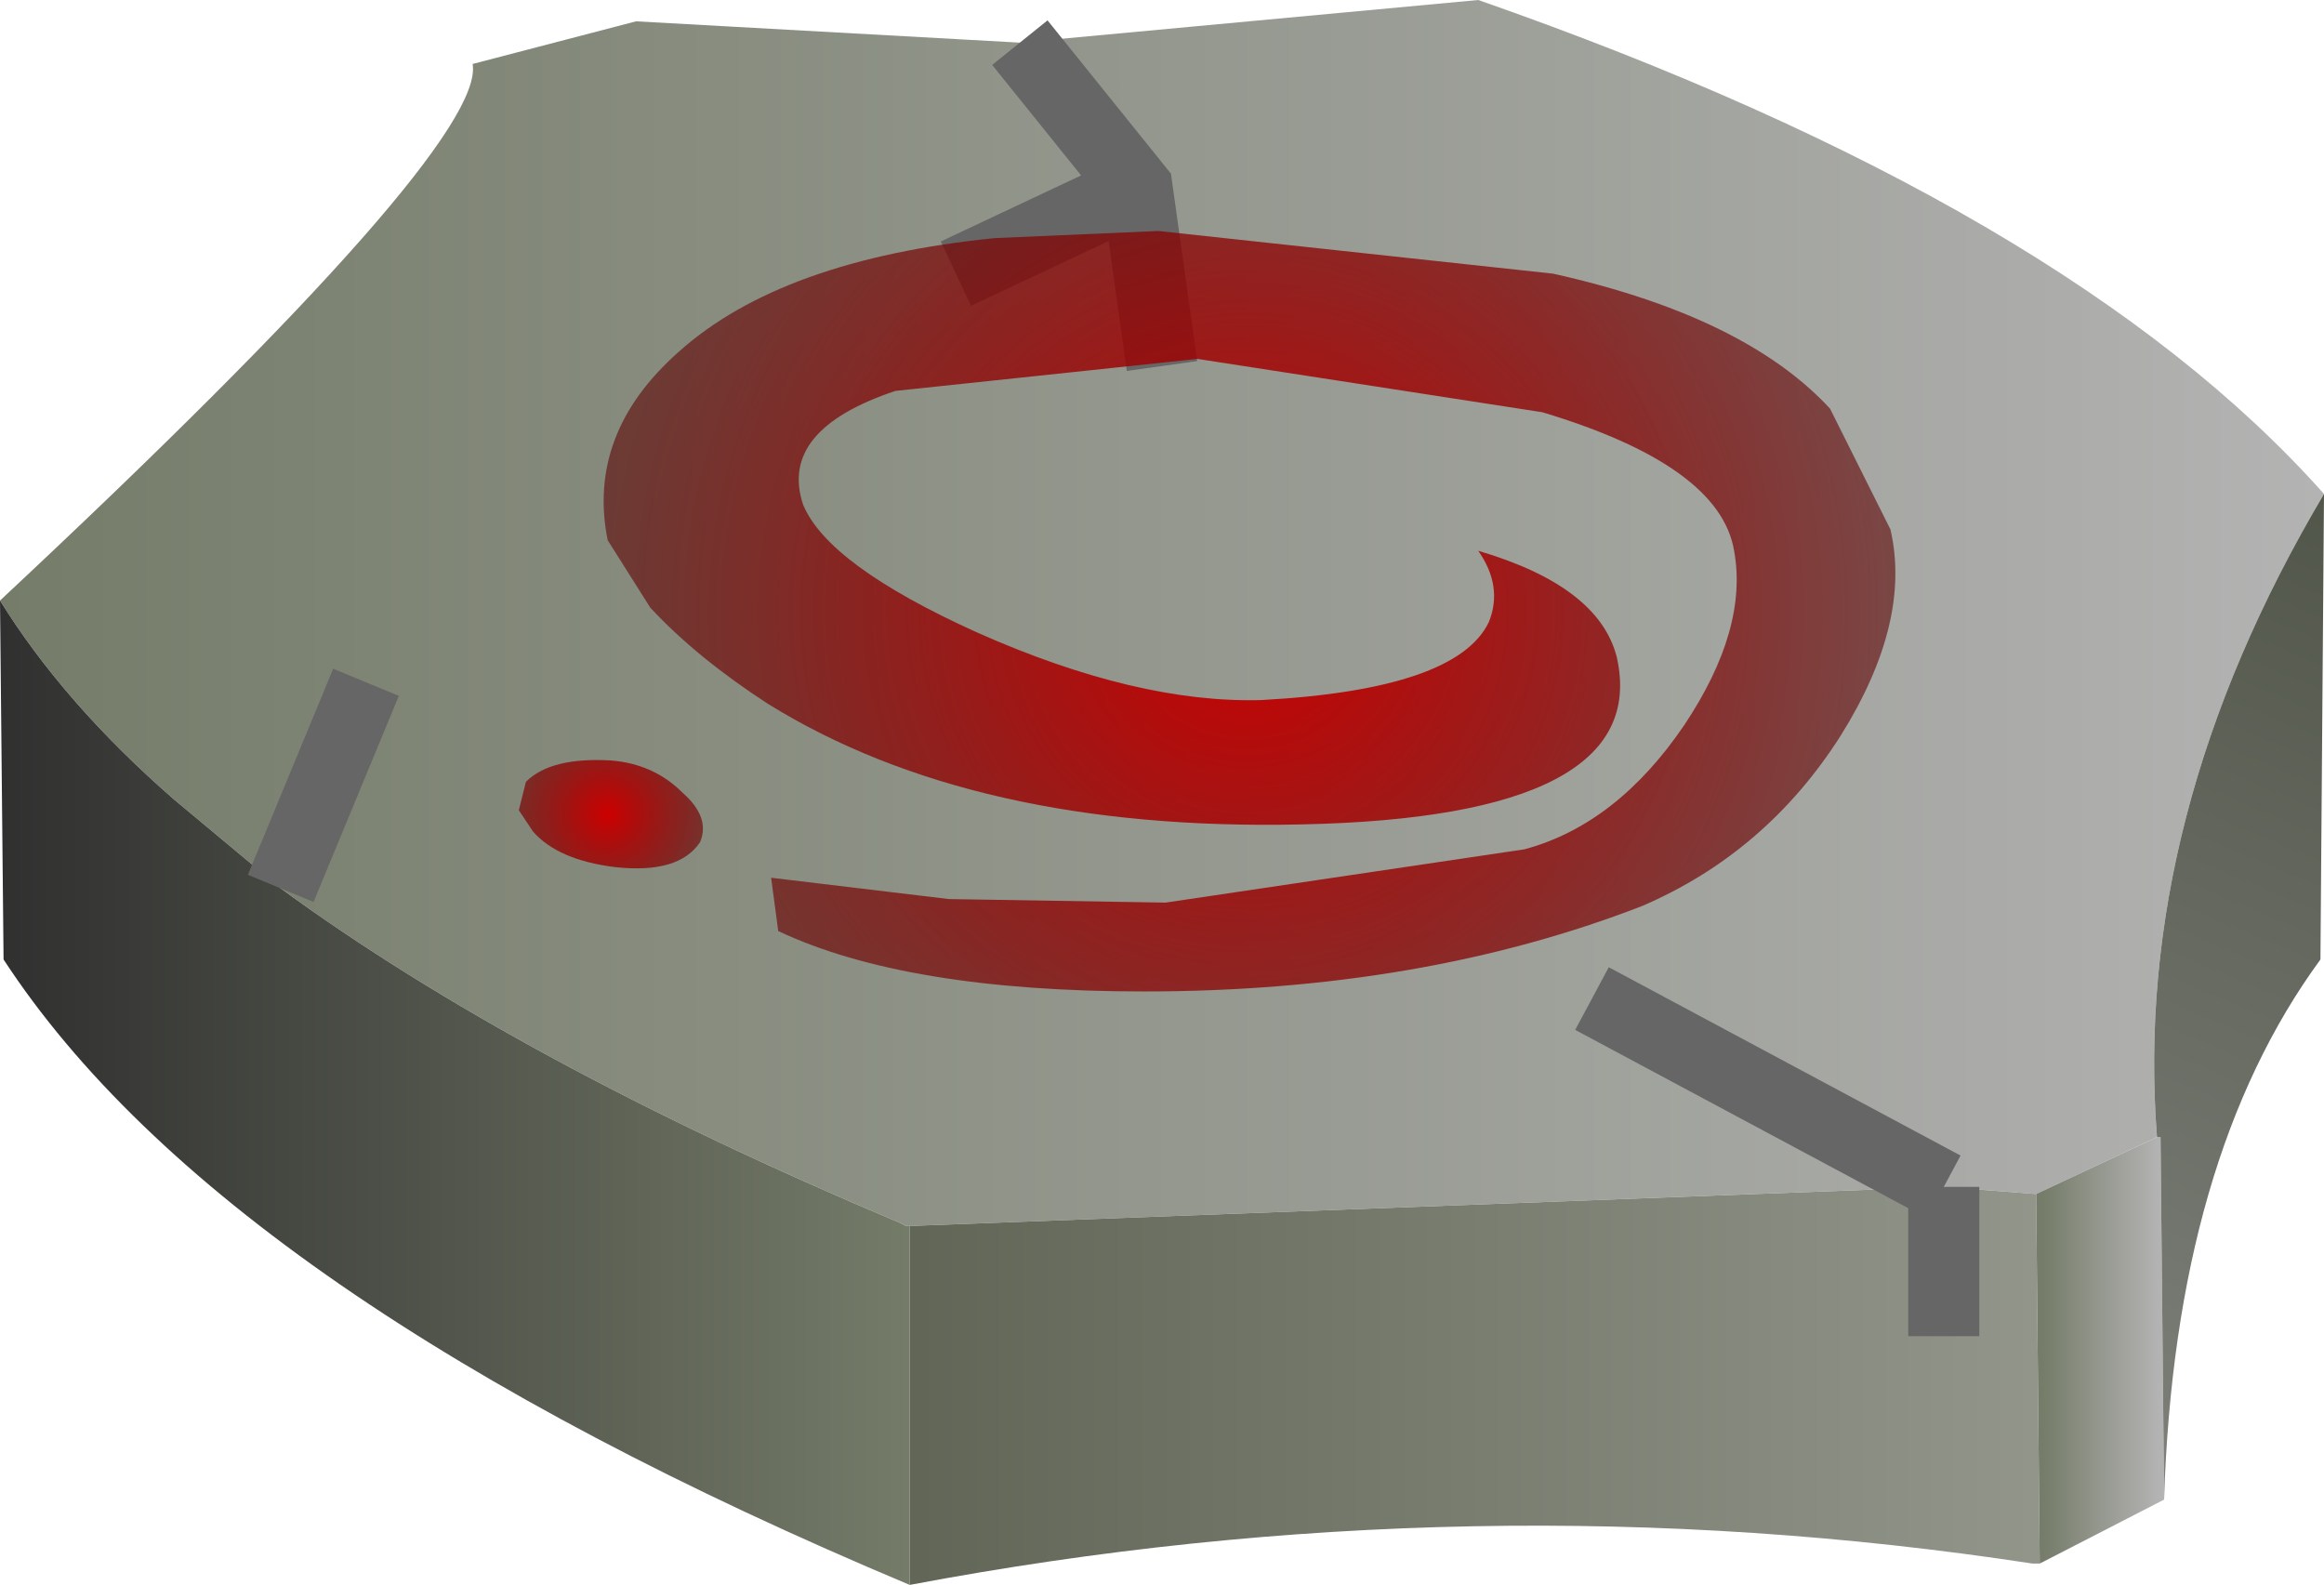 <?xml version="1.0" encoding="UTF-8" standalone="no"?>
<svg xmlns:ffdec="https://www.free-decompiler.com/flash" xmlns:xlink="http://www.w3.org/1999/xlink" ffdec:objectType="shape" height="22.3px" width="32.7px" xmlns="http://www.w3.org/2000/svg">
  <g transform="matrix(1.0, 0.0, 0.0, 1.0, 16.35, 11.15)">
    <path d="M-16.35 -2.7 Q-9.5 -9.1 -9.7 -10.25 L-7.4 -10.85 -2.0 -10.55 4.45 -11.15 Q12.75 -8.25 16.35 -4.2 13.65 0.35 14.0 4.85 L12.3 5.65 11.0 5.55 6.05 2.9 11.0 5.55 -3.55 6.1 -3.6 6.1 -3.7 6.05 Q-9.05 3.8 -12.4 1.35 L-13.9 0.1 Q-15.45 -1.25 -16.35 -2.7 M-2.9 -7.3 L-0.35 -8.5 -2.0 -10.55 -0.35 -8.5 0.0 -6.0 -0.35 -8.5 -2.9 -7.3 M-11.2 -1.55 L-12.4 1.35 -11.2 -1.55" fill="url(#gradient0)" fill-rule="evenodd" stroke="none"/>
    <path d="M-3.55 11.15 Q-13.2 7.1 -16.3 2.35 L-16.35 -2.7 Q-15.45 -1.25 -13.9 0.1 L-12.4 1.35 Q-9.05 3.8 -3.7 6.05 L-3.6 6.1 -3.55 6.1 -3.55 11.15" fill="url(#gradient1)" fill-rule="evenodd" stroke="none"/>
    <path d="M12.35 10.85 L12.25 10.85 Q4.4 9.65 -3.55 11.15 L-3.55 6.1 11.0 5.55 12.3 5.65 12.35 10.85 M11.0 7.65 L11.0 5.55 11.0 7.65" fill="url(#gradient2)" fill-rule="evenodd" stroke="none"/>
    <path d="M14.1 9.95 L12.35 10.85 12.3 5.65 14.0 4.85 14.05 4.85 14.1 9.95" fill="url(#gradient3)" fill-rule="evenodd" stroke="none"/>
    <path d="M16.35 -4.2 L16.3 2.35 Q14.25 5.15 14.1 9.95 L14.05 4.85 14.0 4.85 Q13.65 0.35 16.35 -4.2" fill="url(#gradient4)" fill-rule="evenodd" stroke="none"/>
    <path d="M-12.4 1.35 L-11.2 -1.55 M-2.0 -10.55 L-0.35 -8.5 0.0 -6.0 M-0.35 -8.5 L-2.9 -7.3 M11.0 5.55 L11.0 7.65 M11.0 5.55 L6.05 2.9" ffdec:has-small-stroke="true" ffdec:original-stroke-width="0.25" fill="none" stroke="#666666" stroke-linecap="butt" stroke-linejoin="miter-clip" stroke-miterlimit="3.0" stroke-width="1.0"/>
    <path d="M5.35 -5.35 L0.5 -6.1 -3.75 -5.65 Q-5.4 -5.1 -5.05 -4.05 -4.7 -3.2 -2.6 -2.25 -0.35 -1.25 1.4 -1.3 4.15 -1.45 4.6 -2.4 4.8 -2.9 4.45 -3.4 6.15 -2.9 6.4 -1.9 6.9 0.35 1.95 0.45 -2.65 0.55 -5.55 -1.25 -6.55 -1.9 -7.2 -2.6 L-7.8 -3.55 Q-8.1 -5.05 -6.8 -6.2 -5.35 -7.5 -2.35 -7.8 L-0.05 -7.9 5.5 -7.3 Q8.2 -6.7 9.4 -5.4 L10.25 -3.7 Q10.55 -2.4 9.55 -0.8 8.5 0.85 6.75 1.6 3.65 2.8 -0.25 2.8 -3.6 2.8 -5.4 1.95 L-5.5 1.2 -3.0 1.5 0.05 1.55 5.1 0.8 Q6.4 0.45 7.35 -0.95 8.25 -2.3 8.05 -3.4 7.85 -4.6 5.35 -5.35" fill="url(#gradient5)" fill-rule="evenodd" stroke="none"/>
    <path d="M-7.75 -0.45 Q-7.15 -0.4 -6.75 0.0 -6.35 0.35 -6.5 0.7 -6.8 1.15 -7.7 1.05 -8.5 0.95 -8.85 0.55 L-9.05 0.25 -8.95 -0.15 Q-8.6 -0.5 -7.75 -0.45" fill="url(#gradient6)" fill-rule="evenodd" stroke="none"/>
  </g>
  <defs>
    <linearGradient gradientTransform="matrix(0.02, 0.0, 0.0, 0.011, 0.0, -2.5)" gradientUnits="userSpaceOnUse" id="gradient0" spreadMethod="pad" x1="-819.2" x2="819.2">
      <stop offset="0.0" stop-color="#757c69"/>
      <stop offset="1.0" stop-color="#b3b3b3"/>
    </linearGradient>
    <linearGradient gradientTransform="matrix(0.008, 0.0, 0.0, 0.009, -9.95, 4.2)" gradientUnits="userSpaceOnUse" id="gradient1" spreadMethod="pad" x1="-819.2" x2="819.2">
      <stop offset="0.0" stop-color="#2f2f2f"/>
      <stop offset="1.0" stop-color="#757c69"/>
    </linearGradient>
    <linearGradient gradientTransform="matrix(0.01, 0.0, 0.0, 0.004, 4.4, 8.2)" gradientUnits="userSpaceOnUse" id="gradient2" spreadMethod="pad" x1="-819.2" x2="819.2">
      <stop offset="0.0" stop-color="#606556"/>
      <stop offset="1.0" stop-color="#93968b"/>
    </linearGradient>
    <linearGradient gradientTransform="matrix(0.001, 0.0, 0.0, 0.004, 13.2, 7.85)" gradientUnits="userSpaceOnUse" id="gradient3" spreadMethod="pad" x1="-819.2" x2="819.2">
      <stop offset="0.0" stop-color="#757c69"/>
      <stop offset="1.0" stop-color="#b3b3b3"/>
    </linearGradient>
    <linearGradient gradientTransform="matrix(-0.007, 0.019, -0.012, -0.005, 19.3, 12.45)" gradientUnits="userSpaceOnUse" id="gradient4" spreadMethod="pad" x1="-819.2" x2="819.2">
      <stop offset="0.0" stop-color="#4a4f42"/>
      <stop offset="1.0" stop-color="#b3b3b3"/>
    </linearGradient>
    <radialGradient cx="0" cy="0" gradientTransform="matrix(0.011, 0.0, 0.0, 0.011, 1.2, -2.55)" gradientUnits="userSpaceOnUse" id="gradient5" r="819.2" spreadMethod="pad">
      <stop offset="0.0" stop-color="#cc0000"/>
      <stop offset="1.0" stop-color="#5c0101" stop-opacity="0.592"/>
    </radialGradient>
    <radialGradient cx="0" cy="0" gradientTransform="matrix(0.002, 0.0, 0.0, 0.002, -7.8, 0.3)" gradientUnits="userSpaceOnUse" id="gradient6" r="819.2" spreadMethod="pad">
      <stop offset="0.0" stop-color="#cc0000"/>
      <stop offset="1.0" stop-color="#5c0101" stop-opacity="0.592"/>
    </radialGradient>
  </defs>
</svg>

